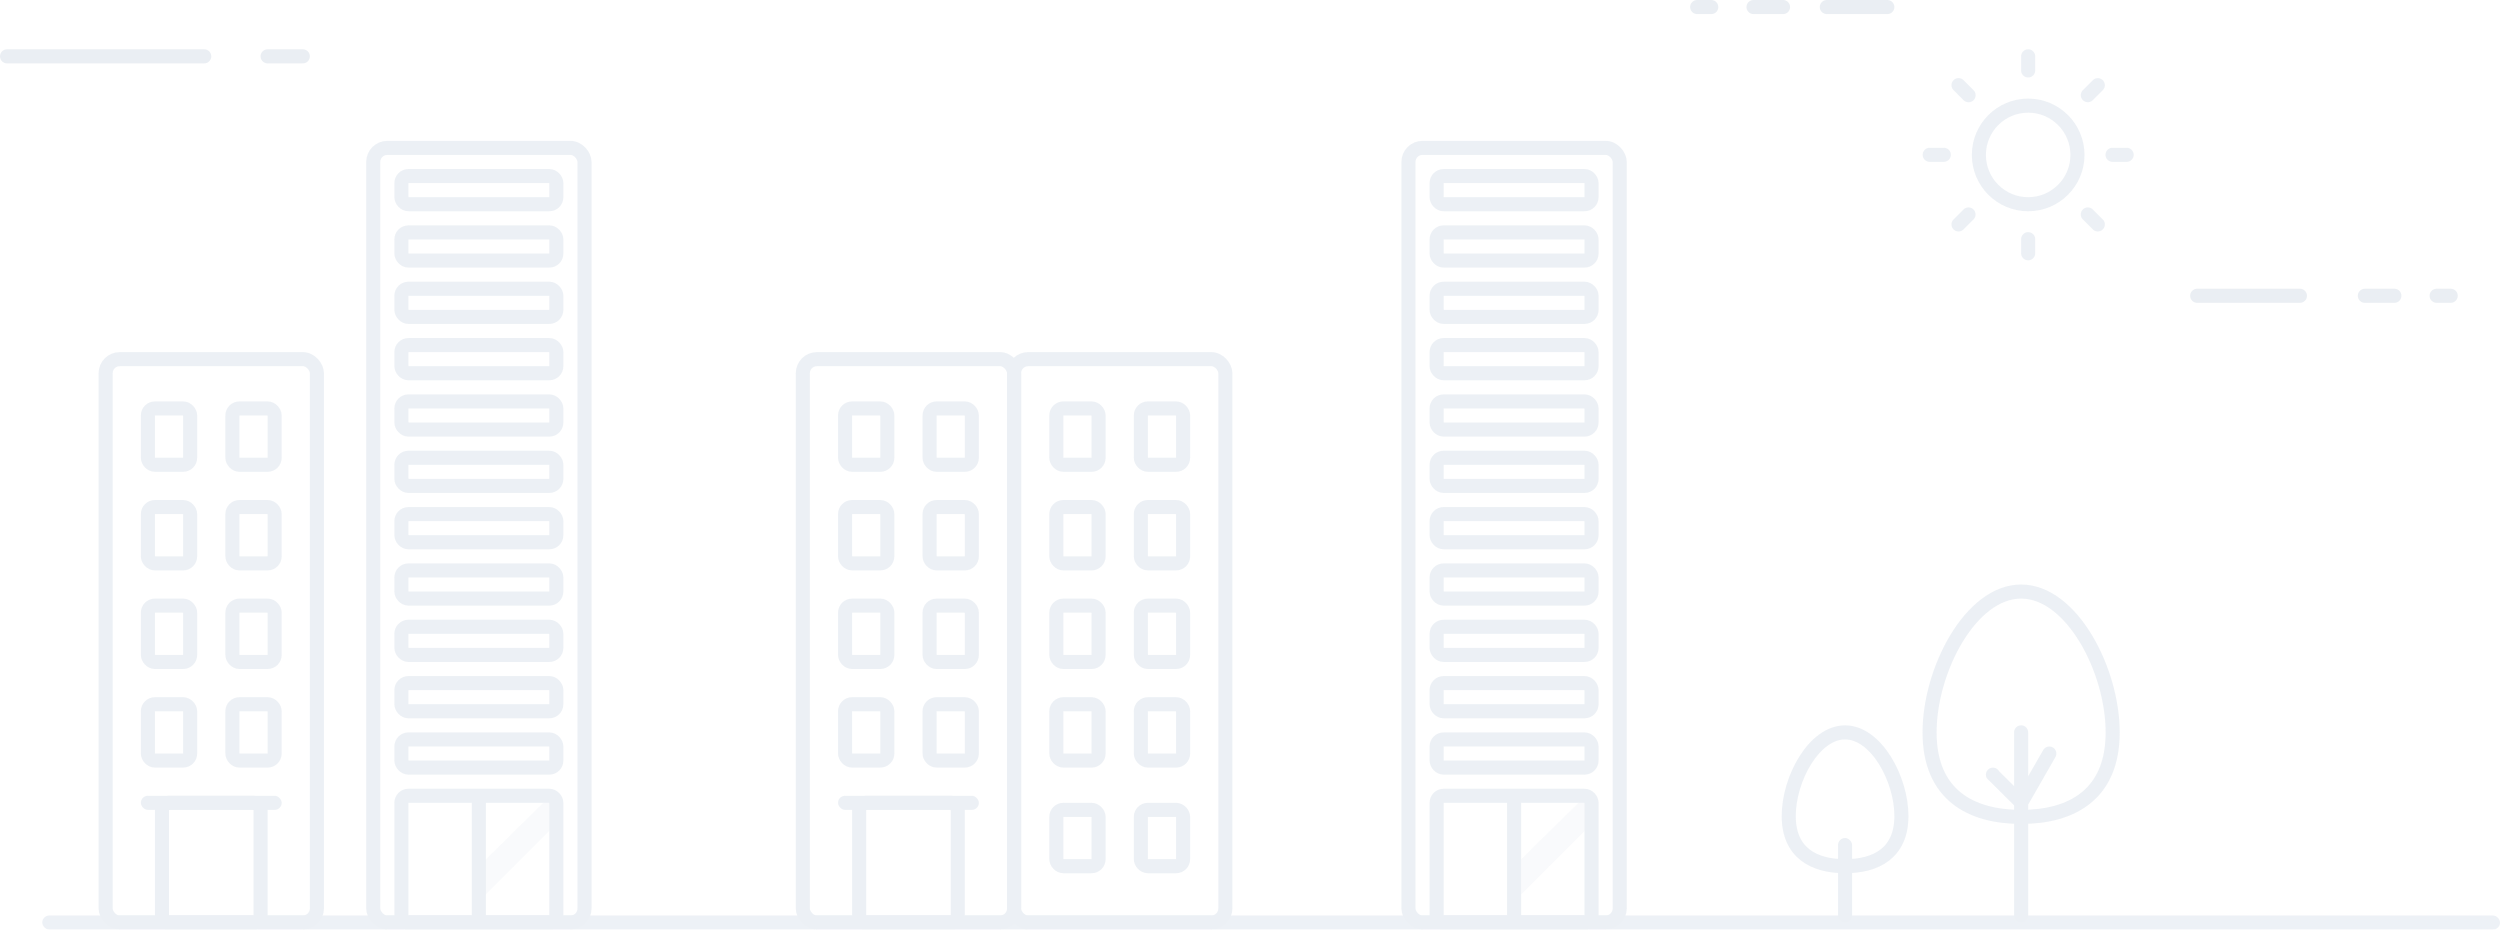 <svg xmlns="http://www.w3.org/2000/svg" width="355" height="132" viewBox="0 0 355 132">
  <g id="_illustration1" data-name=" illustration1" opacity="0.361">
    <g id="_illustration" data-name=" illustration">
      <rect id="圆角矩形_16" data-name="圆角矩形 16" width="349" height="2" rx="1" transform="translate(6 130)" fill="#ced8e5"/>
      <g id="city_illustration" data-name="city illustration">
        <g id="建筑1">
          <rect id="圆角矩形_6" data-name="圆角矩形 6" width="30" height="80" rx="2" transform="translate(15 51)" fill="rgba(249,253,255,0)" stroke="#cbd6e3" stroke-linejoin="round" stroke-width="2"/>
          <rect id="圆角矩形_6_拷贝_2" data-name="圆角矩形 6 拷贝 2" width="6" height="8" rx="1" transform="translate(21 58)" fill="rgba(249,253,255,0)" stroke="#cbd6e3" stroke-linejoin="round" stroke-width="2"/>
          <rect id="圆角矩形_6_拷贝_3" data-name="圆角矩形 6 拷贝 3" width="6" height="8" rx="1" transform="translate(33 58)" fill="rgba(249,253,255,0)" stroke="#cbd6e3" stroke-linejoin="round" stroke-width="2"/>
          <rect id="圆角矩形_6_拷贝_4" data-name="圆角矩形 6 拷贝 4" width="6" height="8" rx="1" transform="translate(21 72)" fill="rgba(249,253,255,0)" stroke="#cbd6e3" stroke-linejoin="round" stroke-width="2"/>
          <rect id="圆角矩形_6_拷贝_4-2" data-name="圆角矩形 6 拷贝 4" width="6" height="8" rx="1" transform="translate(33 72)" fill="rgba(249,253,255,0)" stroke="#cbd6e3" stroke-linejoin="round" stroke-width="2"/>
          <rect id="圆角矩形_6_拷贝_5" data-name="圆角矩形 6 拷贝 5" width="6" height="8" rx="1" transform="translate(21 86)" fill="rgba(249,253,255,0)" stroke="#cbd6e3" stroke-linejoin="round" stroke-width="2"/>
          <rect id="圆角矩形_6_拷贝_5-2" data-name="圆角矩形 6 拷贝 5" width="6" height="8" rx="1" transform="translate(33 86)" fill="rgba(249,253,255,0)" stroke="#cbd6e3" stroke-linejoin="round" stroke-width="2"/>
          <rect id="圆角矩形_6_拷贝_6" data-name="圆角矩形 6 拷贝 6" width="6" height="8" rx="1" transform="translate(21 100)" fill="rgba(249,253,255,0)" stroke="#cbd6e3" stroke-linejoin="round" stroke-width="2"/>
          <rect id="圆角矩形_6_拷贝_6-2" data-name="圆角矩形 6 拷贝 6" width="6" height="8" rx="1" transform="translate(33 100)" fill="rgba(249,253,255,0)" stroke="#cbd6e3" stroke-linejoin="round" stroke-width="2"/>
          <rect id="圆角矩形_6_拷贝_7" data-name="圆角矩形 6 拷贝 7" width="14" height="17" rx="1" transform="translate(23 114)" fill="rgba(249,253,255,0)" stroke="#cbd6e3" stroke-linejoin="round" stroke-width="2"/>
          <rect id="圆角矩形_7" data-name="圆角矩形 7" width="20" height="2" rx="1" transform="translate(20 113)" fill="#cbd6e3"/>
        </g>
        <g id="建筑1_copy" data-name="建筑1 copy">
          <rect id="圆角矩形_6-2" data-name="圆角矩形 6" width="30" height="80" rx="2" transform="translate(114 51)" fill="rgba(249,253,255,0)" stroke="#cbd6e3" stroke-linejoin="round" stroke-width="2"/>
          <rect id="圆角矩形_6_拷贝_2-2" data-name="圆角矩形 6 拷贝 2" width="6" height="8" rx="1" transform="translate(120 58)" fill="rgba(249,253,255,0)" stroke="#cbd6e3" stroke-linejoin="round" stroke-width="2"/>
          <rect id="圆角矩形_6_拷贝_3-2" data-name="圆角矩形 6 拷贝 3" width="6" height="8" rx="1" transform="translate(132 58)" fill="rgba(249,253,255,0)" stroke="#cbd6e3" stroke-linejoin="round" stroke-width="2"/>
          <rect id="圆角矩形_6_拷贝_4-3" data-name="圆角矩形 6 拷贝 4" width="6" height="8" rx="1" transform="translate(120 72)" fill="rgba(249,253,255,0)" stroke="#cbd6e3" stroke-linejoin="round" stroke-width="2"/>
          <rect id="圆角矩形_6_拷贝_4-4" data-name="圆角矩形 6 拷贝 4" width="6" height="8" rx="1" transform="translate(132 72)" fill="rgba(249,253,255,0)" stroke="#cbd6e3" stroke-linejoin="round" stroke-width="2"/>
          <rect id="圆角矩形_6_拷贝_5-3" data-name="圆角矩形 6 拷贝 5" width="6" height="8" rx="1" transform="translate(120 86)" fill="rgba(249,253,255,0)" stroke="#cbd6e3" stroke-linejoin="round" stroke-width="2"/>
          <rect id="圆角矩形_6_拷贝_5-4" data-name="圆角矩形 6 拷贝 5" width="6" height="8" rx="1" transform="translate(132 86)" fill="rgba(249,253,255,0)" stroke="#cbd6e3" stroke-linejoin="round" stroke-width="2"/>
          <rect id="圆角矩形_6_拷贝_6-3" data-name="圆角矩形 6 拷贝 6" width="6" height="8" rx="1" transform="translate(120 100)" fill="rgba(249,253,255,0)" stroke="#cbd6e3" stroke-linejoin="round" stroke-width="2"/>
          <rect id="圆角矩形_6_拷贝_6-4" data-name="圆角矩形 6 拷贝 6" width="6" height="8" rx="1" transform="translate(132 100)" fill="rgba(249,253,255,0)" stroke="#cbd6e3" stroke-linejoin="round" stroke-width="2"/>
          <rect id="圆角矩形_6_拷贝_7-2" data-name="圆角矩形 6 拷贝 7" width="14" height="17" rx="1" transform="translate(122 114)" fill="rgba(249,253,255,0)" stroke="#cbd6e3" stroke-linejoin="round" stroke-width="2"/>
          <rect id="圆角矩形_7-2" data-name="圆角矩形 7" width="20" height="2" rx="1" transform="translate(119 113)" fill="#cbd6e3"/>
        </g>
        <g id="建筑1_copy_2" data-name="建筑1 copy 2">
          <rect id="圆角矩形_6-3" data-name="圆角矩形 6" width="30" height="80" rx="2" transform="translate(144 51)" fill="rgba(249,253,255,0)" stroke="#cbd6e3" stroke-linejoin="round" stroke-width="2"/>
          <rect id="圆角矩形_6_拷贝_2-3" data-name="圆角矩形 6 拷贝 2" width="6" height="8" rx="1" transform="translate(150 58)" fill="rgba(249,253,255,0)" stroke="#cbd6e3" stroke-linejoin="round" stroke-width="2"/>
          <rect id="圆角矩形_6_拷贝_3-3" data-name="圆角矩形 6 拷贝 3" width="6" height="8" rx="1" transform="translate(162 58)" fill="rgba(249,253,255,0)" stroke="#cbd6e3" stroke-linejoin="round" stroke-width="2"/>
          <rect id="圆角矩形_6_拷贝_4-5" data-name="圆角矩形 6 拷贝 4" width="6" height="8" rx="1" transform="translate(150 72)" fill="rgba(249,253,255,0)" stroke="#cbd6e3" stroke-linejoin="round" stroke-width="2"/>
          <rect id="圆角矩形_6_拷贝_4-6" data-name="圆角矩形 6 拷贝 4" width="6" height="8" rx="1" transform="translate(162 72)" fill="rgba(249,253,255,0)" stroke="#cbd6e3" stroke-linejoin="round" stroke-width="2"/>
          <rect id="圆角矩形_6_拷贝_5-5" data-name="圆角矩形 6 拷贝 5" width="6" height="8" rx="1" transform="translate(150 86)" fill="rgba(249,253,255,0)" stroke="#cbd6e3" stroke-linejoin="round" stroke-width="2"/>
          <rect id="圆角矩形_6_拷贝_5-6" data-name="圆角矩形 6 拷贝 5" width="6" height="8" rx="1" transform="translate(162 86)" fill="rgba(249,253,255,0)" stroke="#cbd6e3" stroke-linejoin="round" stroke-width="2"/>
          <rect id="圆角矩形_6_拷贝_6-5" data-name="圆角矩形 6 拷贝 6" width="6" height="8" rx="1" transform="translate(150 100)" fill="rgba(249,253,255,0)" stroke="#cbd6e3" stroke-linejoin="round" stroke-width="2"/>
          <rect id="圆角矩形_6_拷贝_6-6" data-name="圆角矩形 6 拷贝 6" width="6" height="8" rx="1" transform="translate(162 100)" fill="rgba(249,253,255,0)" stroke="#cbd6e3" stroke-linejoin="round" stroke-width="2"/>
          <rect id="圆角矩形_6_拷贝_6_copy" data-name="圆角矩形 6 拷贝 6 copy" width="6" height="8" rx="1" transform="translate(150 115)" fill="rgba(249,253,255,0)" stroke="#cbd6e3" stroke-linejoin="round" stroke-width="2"/>
          <rect id="圆角矩形_6_拷贝_6_copy-2" data-name="圆角矩形 6 拷贝 6 copy" width="6" height="8" rx="1" transform="translate(162 115)" fill="rgba(249,253,255,0)" stroke="#cbd6e3" stroke-linejoin="round" stroke-width="2"/>
        </g>
        <g id="建筑2">
          <rect id="圆角矩形_6-4" data-name="圆角矩形 6" width="30" height="110" rx="2" transform="translate(53 21)" fill="rgba(249,253,255,0)" stroke="#cbd6e3" stroke-linejoin="round" stroke-width="2"/>
          <rect id="圆角矩形_8" data-name="圆角矩形 8" width="22" height="4" rx="1" transform="translate(57 25)" fill="rgba(255,213,101,0)" stroke="#cbd6e3" stroke-linejoin="round" stroke-width="2"/>
          <rect id="圆角矩形_8_拷贝" data-name="圆角矩形 8 拷贝" width="22" height="4" rx="1" transform="translate(57 33)" fill="rgba(255,213,101,0)" stroke="#cbd6e3" stroke-linejoin="round" stroke-width="2"/>
          <rect id="圆角矩形_8_拷贝_2" data-name="圆角矩形 8 拷贝 2" width="22" height="4" rx="1" transform="translate(57 41)" fill="rgba(255,213,101,0)" stroke="#cbd6e3" stroke-linejoin="round" stroke-width="2"/>
          <rect id="圆角矩形_8_拷贝_2-2" data-name="圆角矩形 8 拷贝 2" width="22" height="4" rx="1" transform="translate(57 49)" fill="rgba(255,213,101,0)" stroke="#cbd6e3" stroke-linejoin="round" stroke-width="2"/>
          <rect id="圆角矩形_8_拷贝_3" data-name="圆角矩形 8 拷贝 3" width="22" height="4" rx="1" transform="translate(57 57)" fill="rgba(255,213,101,0)" stroke="#cbd6e3" stroke-linejoin="round" stroke-width="2"/>
          <rect id="圆角矩形_8_拷贝_3-2" data-name="圆角矩形 8 拷贝 3" width="22" height="4" rx="1" transform="translate(57 65)" fill="rgba(255,213,101,0)" stroke="#cbd6e3" stroke-linejoin="round" stroke-width="2"/>
          <rect id="圆角矩形_8_拷贝_3-3" data-name="圆角矩形 8 拷贝 3" width="22" height="4" rx="1" transform="translate(57 73)" fill="rgba(255,213,101,0)" stroke="#cbd6e3" stroke-linejoin="round" stroke-width="2"/>
          <rect id="圆角矩形_8_拷贝_3-4" data-name="圆角矩形 8 拷贝 3" width="22" height="4" rx="1" transform="translate(57 81)" fill="rgba(255,213,101,0)" stroke="#cbd6e3" stroke-linejoin="round" stroke-width="2"/>
          <rect id="圆角矩形_8_拷贝_4" data-name="圆角矩形 8 拷贝 4" width="22" height="4" rx="1" transform="translate(57 89)" fill="rgba(255,213,101,0)" stroke="#cbd6e3" stroke-linejoin="round" stroke-width="2"/>
          <rect id="圆角矩形_8_拷贝_4-2" data-name="圆角矩形 8 拷贝 4" width="22" height="4" rx="1" transform="translate(57 97)" fill="rgba(255,213,101,0)" stroke="#cbd6e3" stroke-linejoin="round" stroke-width="2"/>
          <rect id="圆角矩形_8_拷贝_4-3" data-name="圆角矩形 8 拷贝 4" width="22" height="4" rx="1" transform="translate(57 105)" fill="rgba(255,213,101,0)" stroke="#cbd6e3" stroke-linejoin="round" stroke-width="2"/>
          <path id="矩形_1" data-name="矩形 1" d="M78.135,113.013,79,117,68,128v-5Z" fill="#cbd6e3" opacity="0.302"/>
          <rect id="圆角矩形_8_拷贝_4-4" data-name="圆角矩形 8 拷贝 4" width="22" height="18" rx="1" transform="translate(57 113)" fill="rgba(255,213,101,0)" stroke="#cbd6e3" stroke-linejoin="round" stroke-width="2"/>
          <rect id="圆角矩形_9" data-name="圆角矩形 9" width="2" height="18" rx="1" transform="translate(67 113)" fill="#cbd6e3"/>
        </g>
        <g id="建筑2_copy" data-name="建筑2 copy">
          <rect id="圆角矩形_6-5" data-name="圆角矩形 6" width="30" height="110" rx="2" transform="translate(200 21)" fill="rgba(249,253,255,0)" stroke="#cbd6e3" stroke-linejoin="round" stroke-width="2"/>
          <rect id="圆角矩形_8-2" data-name="圆角矩形 8" width="22" height="4" rx="1" transform="translate(204 25)" fill="rgba(255,213,101,0)" stroke="#cbd6e3" stroke-linejoin="round" stroke-width="2"/>
          <rect id="圆角矩形_8_拷贝-2" data-name="圆角矩形 8 拷贝" width="22" height="4" rx="1" transform="translate(204 33)" fill="rgba(255,213,101,0)" stroke="#cbd6e3" stroke-linejoin="round" stroke-width="2"/>
          <rect id="圆角矩形_8_拷贝_2-3" data-name="圆角矩形 8 拷贝 2" width="22" height="4" rx="1" transform="translate(204 41)" fill="rgba(255,213,101,0)" stroke="#cbd6e3" stroke-linejoin="round" stroke-width="2"/>
          <rect id="圆角矩形_8_拷贝_2-4" data-name="圆角矩形 8 拷贝 2" width="22" height="4" rx="1" transform="translate(204 49)" fill="rgba(255,213,101,0)" stroke="#cbd6e3" stroke-linejoin="round" stroke-width="2"/>
          <rect id="圆角矩形_8_拷贝_3-5" data-name="圆角矩形 8 拷贝 3" width="22" height="4" rx="1" transform="translate(204 57)" fill="rgba(255,213,101,0)" stroke="#cbd6e3" stroke-linejoin="round" stroke-width="2"/>
          <rect id="圆角矩形_8_拷贝_3-6" data-name="圆角矩形 8 拷贝 3" width="22" height="4" rx="1" transform="translate(204 65)" fill="rgba(255,213,101,0)" stroke="#cbd6e3" stroke-linejoin="round" stroke-width="2"/>
          <rect id="圆角矩形_8_拷贝_3-7" data-name="圆角矩形 8 拷贝 3" width="22" height="4" rx="1" transform="translate(204 73)" fill="rgba(255,213,101,0)" stroke="#cbd6e3" stroke-linejoin="round" stroke-width="2"/>
          <rect id="圆角矩形_8_拷贝_3-8" data-name="圆角矩形 8 拷贝 3" width="22" height="4" rx="1" transform="translate(204 81)" fill="rgba(255,213,101,0)" stroke="#cbd6e3" stroke-linejoin="round" stroke-width="2"/>
          <rect id="圆角矩形_8_拷贝_4-5" data-name="圆角矩形 8 拷贝 4" width="22" height="4" rx="1" transform="translate(204 89)" fill="rgba(255,213,101,0)" stroke="#cbd6e3" stroke-linejoin="round" stroke-width="2"/>
          <rect id="圆角矩形_8_拷贝_4-6" data-name="圆角矩形 8 拷贝 4" width="22" height="4" rx="1" transform="translate(204 97)" fill="rgba(255,213,101,0)" stroke="#cbd6e3" stroke-linejoin="round" stroke-width="2"/>
          <rect id="圆角矩形_8_拷贝_4-7" data-name="圆角矩形 8 拷贝 4" width="22" height="4" rx="1" transform="translate(204 105)" fill="rgba(255,213,101,0)" stroke="#cbd6e3" stroke-linejoin="round" stroke-width="2"/>
          <path id="矩形_1-2" data-name="矩形 1" d="M225.135,113.013,226,117l-11,11v-5Z" fill="#cbd6e3" opacity="0.302"/>
          <rect id="圆角矩形_8_拷贝_4-8" data-name="圆角矩形 8 拷贝 4" width="22" height="18" rx="1" transform="translate(204 113)" fill="rgba(255,213,101,0)" stroke="#cbd6e3" stroke-linejoin="round" stroke-width="2"/>
          <rect id="圆角矩形_9-2" data-name="圆角矩形 9" width="2" height="18" rx="1" transform="translate(214 113)" fill="#cbd6e3"/>
        </g>
        <g id="树">
          <g id="组_7" data-name="组 7">
            <path id="椭圆_8" data-name="椭圆 8" d="M287,84c7.18,0,13,11.163,13,20s-5.82,12-13,12-13-3.163-13-12S279.82,84,287,84Z" fill="rgba(193,168,146,0)" stroke="#cbd6e3" stroke-linejoin="round" stroke-width="2"/>
            <path id="圆角矩形_21" data-name="圆角矩形 21" d="M286,130V114.358l-3.866-3.843a1.011,1.011,0,0,1,.366-1.376,1,1,0,0,1,1.366.369L286,111.63V104a1,1,0,1,1,2,0v6.23l2.134-3.722a1,1,0,0,1,1.366-.368,1.012,1.012,0,0,1,.366,1.375L288,114.258V130a1,1,0,1,1-2,0Z" fill="#cbd6e3"/>
          </g>
          <g id="组_7_拷贝" data-name="组 7 拷贝">
            <path id="椭圆_8-2" data-name="椭圆 8" d="M262,104c4.418,0,8,6.628,8,11.875S266.418,123,262,123s-8-1.878-8-7.125S257.582,104,262,104Z" fill="rgba(193,168,146,0)" stroke="#cbd6e3" stroke-linejoin="round" stroke-width="2"/>
            <rect id="圆角矩形_21-2" data-name="圆角矩形 21" width="2" height="12" rx="1" transform="translate(261 119)" fill="#cbd6e3"/>
          </g>
        </g>
        <g id="sun">
          <circle id="椭圆_1" data-name="椭圆 1" cx="7" cy="7" r="7" transform="translate(281 15)" fill="rgba(255,213,101,0)" stroke="#cbd6e3" stroke-linejoin="round" stroke-width="2"/>
          <path id="圆角矩形_15" data-name="圆角矩形 15" d="M287,35.966v-2a1,1,0,1,1,2,0v2a1,1,0,1,1-2,0Zm10.18-3.389-1.414-1.414a1,1,0,0,1,1.414-1.415l1.415,1.415a1,1,0,0,1-1.415,1.414Zm-19.775,0a1,1,0,0,1,0-1.414l1.415-1.415a1,1,0,0,1,1.414,1.415l-1.414,1.414a1,1,0,0,1-1.415,0Zm22.577-9.594a1,1,0,0,1,0-2h2a1,1,0,1,1,0,2Zm-25.962,0a1,1,0,0,1,0-2h2a1,1,0,1,1,0,2Zm21.746-8.763a1,1,0,0,1,0-1.414l1.414-1.414a1,1,0,1,1,1.415,1.414l-1.415,1.414a1,1,0,0,1-1.414,0Zm-16.946,0L277.405,12.8a1,1,0,0,1,1.415-1.414l1.414,1.414a1,1,0,1,1-1.414,1.414ZM287,10V8a1,1,0,1,1,2,0v2a1,1,0,1,1-2,0Z" fill="#cbd6e3"/>
        </g>
        <path id="形状_4" data-name="形状 4" d="M1,8H29m9,0h5" fill="none" stroke="#c5d0dd" stroke-linecap="round" stroke-linejoin="round" stroke-width="2"/>
        <path id="形状_4_拷贝" data-name="形状 4 拷贝" d="M312,42h14.589m9.22,0H340m6,0h2" fill="none" stroke="#c5d0dd" stroke-linecap="round" stroke-linejoin="round" stroke-width="2"/>
        <path id="形状_4_拷贝_2" data-name="形状 4 拷贝 2" d="M268,1H259.41m-6.219,0H249m-6,0h-2" fill="none" stroke="#c5d0dd" stroke-linecap="round" stroke-linejoin="round" stroke-width="2"/>
      </g>
    </g>
  </g>
</svg>
